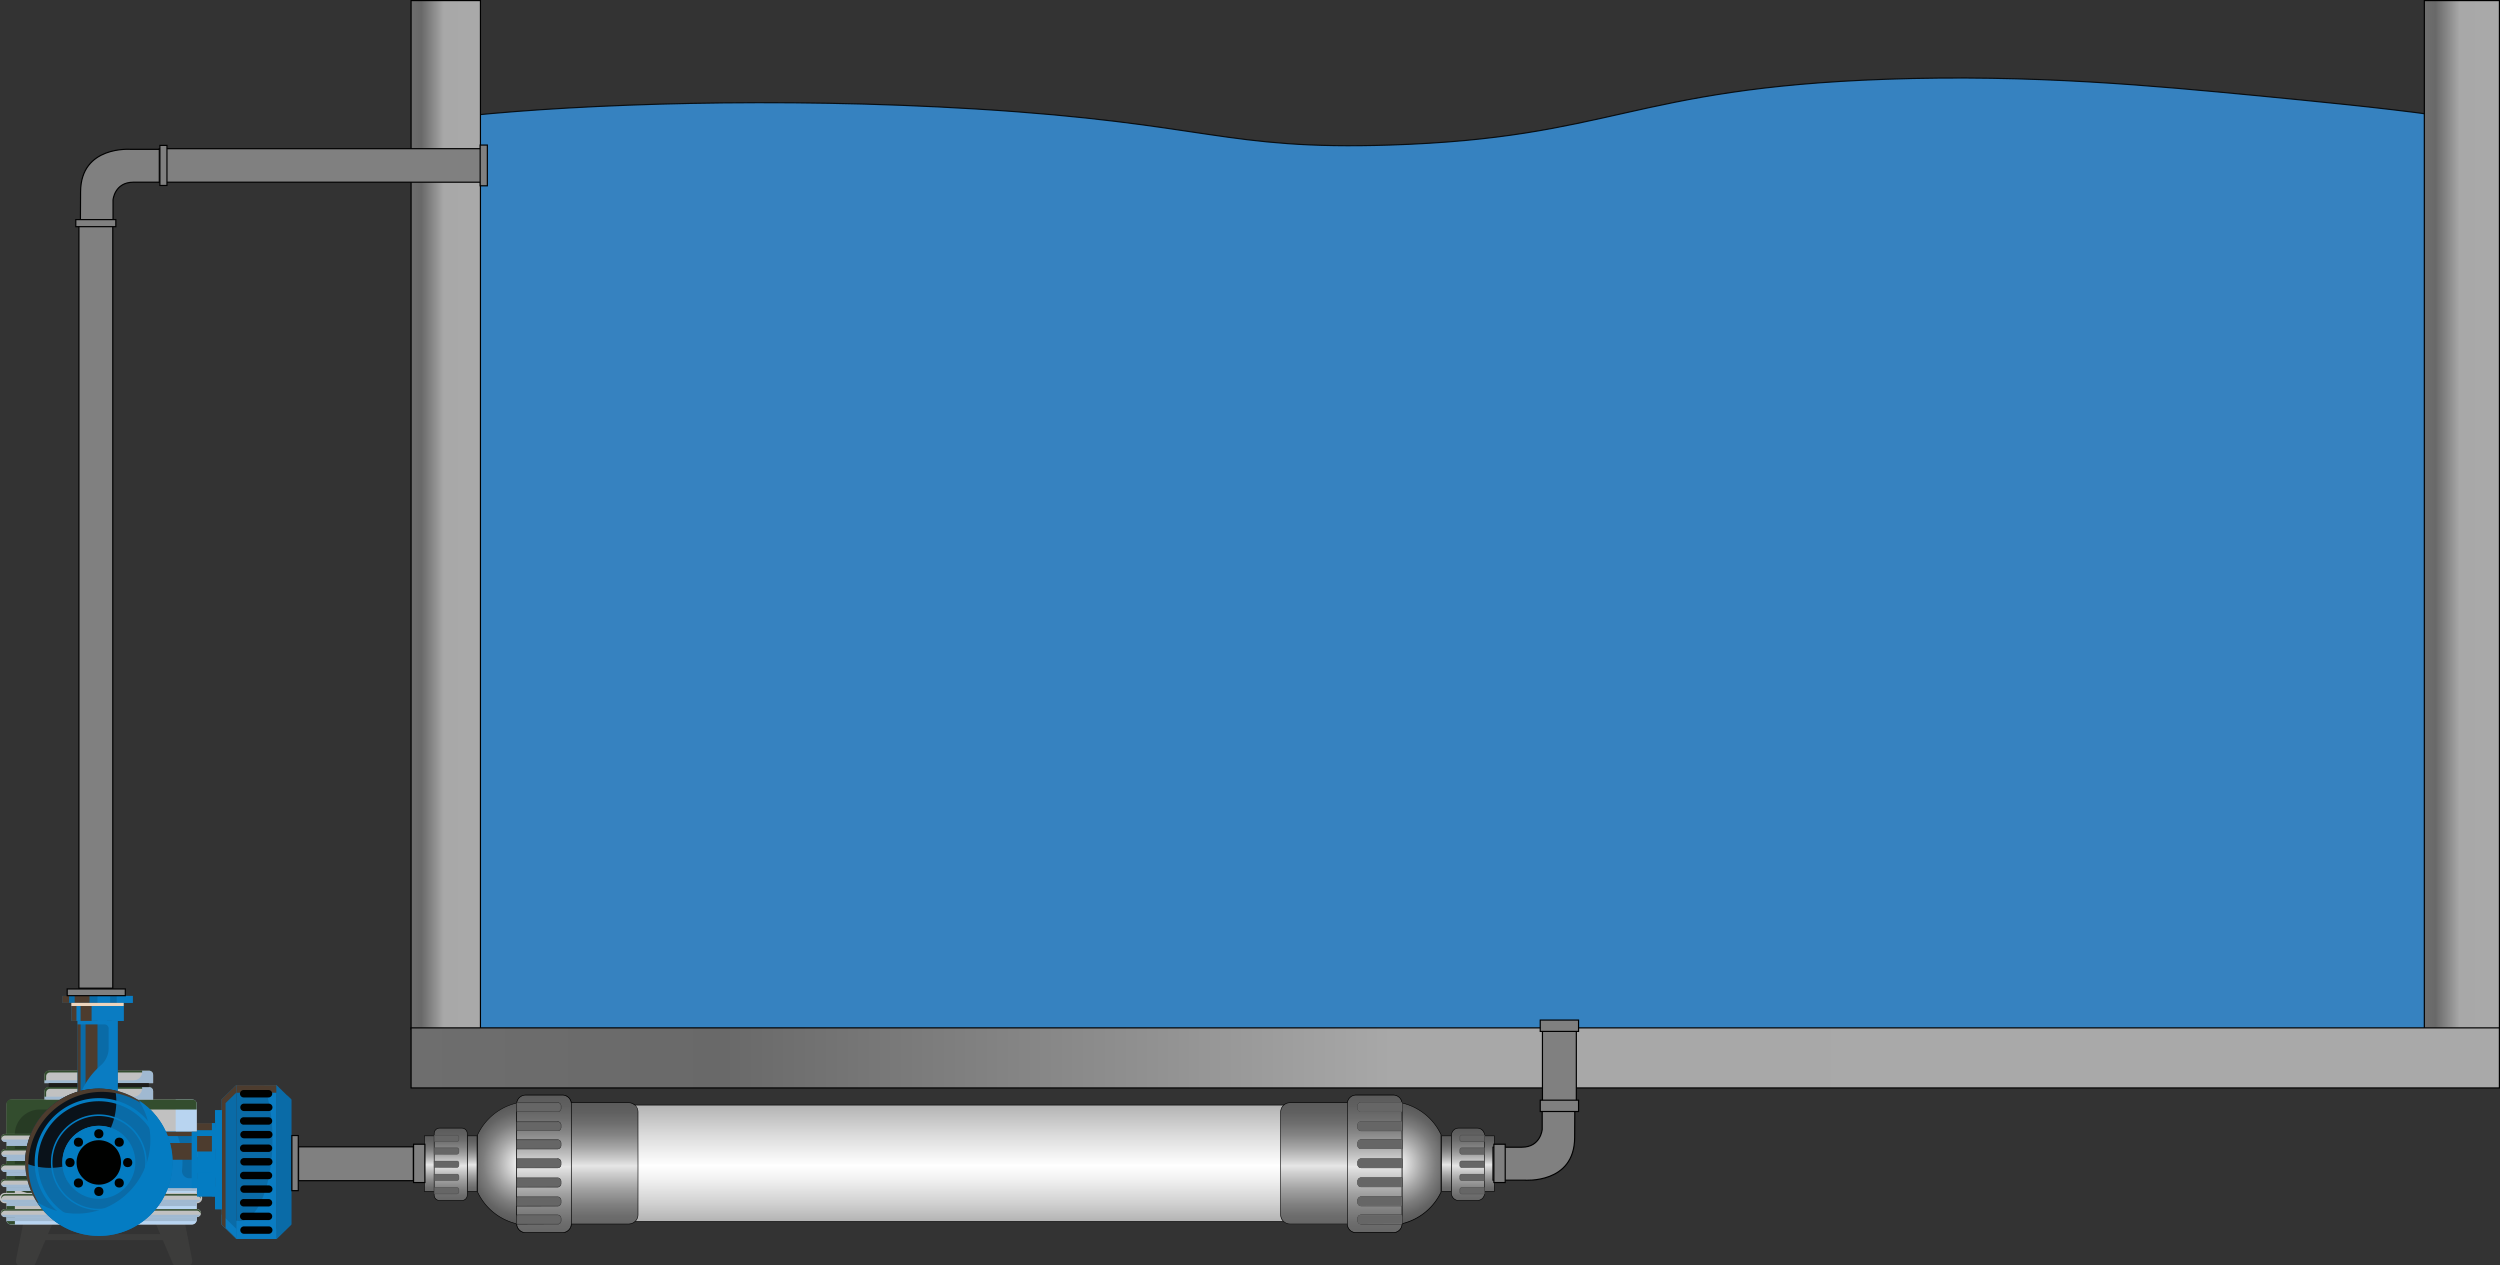 <svg xmlns="http://www.w3.org/2000/svg"
    xmlns:xlink="http://www.w3.org/1999/xlink" viewBox="0 0 1061.2 537.17">
    <rect x="0" y="0" width="1061.2" height="537.17" fill="#333333" stroke="none"/>
    <defs>
        <style>.cls-1{isolation:isolate;}.cls-2{fill:#3c3c3b;}.cls-3,.cls-6{fill:#0a6ba7;}.cls-15,.cls-4{fill:#0a7cc2;}.cls-11,.cls-16,.cls-18,.cls-4,.cls-6,.cls-9{mix-blend-mode:multiply;}.cls-5{fill:#4d3c2e;}.cls-10,.cls-17,.cls-20,.cls-21,.cls-22,.cls-43,.cls-5,.cls-8{mix-blend-mode:screen;}.cls-12,.cls-7{fill:#c1c1c1;}.cls-8{fill:#273b24;}.cls-9{fill:#b8d4f0;}.cls-10{fill:#334d2e;}.cls-11{fill:#a0b9d1;}.cls-12{stroke:#c1c1c1;}.cls-12,.cls-22,.cls-23,.cls-24,.cls-25,.cls-42,.cls-43{stroke-miterlimit:10;}.cls-13{fill:#1d1d1b;}.cls-14{fill:#000100;}.cls-16{fill:#edd4bc;}.cls-17{fill:#0a121a;}.cls-18,.cls-19,.cls-21{fill:#047cc2;}.cls-22{fill:#368fd8;opacity:0.85;}.cls-22,.cls-23,.cls-24,.cls-25,.cls-42,.cls-43{stroke:#000;stroke-width:0.5px;}.cls-23{fill:url(#New_Gradient_Swatch_4);}.cls-24{fill:url(#New_Gradient_Swatch_4-2);}.cls-25{fill:url(#New_Gradient_Swatch_4-3);}.cls-26{fill:url(#radial-gradient);}.cls-27{fill:url(#linear-gradient);}.cls-28{fill:url(#linear-gradient-2);}.cls-29{fill:url(#linear-gradient-3);}.cls-30{fill:#fff;}.cls-31{fill:#666;}.cls-32{fill:#4d4d4d;}.cls-33{fill:url(#linear-gradient-4);}.cls-34{fill:url(#linear-gradient-5);}.cls-35{fill:url(#linear-gradient-6);}.cls-36{fill:url(#radial-gradient-2);}.cls-37{fill:url(#linear-gradient-7);}.cls-38{fill:url(#linear-gradient-8);}.cls-39{fill:url(#linear-gradient-9);}.cls-40{fill:url(#linear-gradient-10);}.cls-41{fill:url(#linear-gradient-11);}.cls-42,.cls-43{fill:gray;}</style>
        <linearGradient id="New_Gradient_Swatch_4" x1="174.49" y1="218.55" x2="203.94" y2="218.55" gradientUnits="userSpaceOnUse">
            <stop offset="0" stop-color="#6e6e6e"/>
            <stop offset="0.15" stop-color="#696969"/>
            <stop offset="0.35" stop-color="#909090"/>
            <stop offset="0.47" stop-color="#a8a8a8"/>
            <stop offset="0.89" stop-color="#a9a9a9"/>
        </linearGradient>
        <linearGradient id="New_Gradient_Swatch_4-2" x1="1029.08" y1="218.55" x2="1060.95" y2="218.55" xlink:href="#New_Gradient_Swatch_4"/>
        <linearGradient id="New_Gradient_Swatch_4-3" x1="174.49" y1="449.05" x2="1060.95" y2="449.05" xlink:href="#New_Gradient_Swatch_4"/>
        <radialGradient id="radial-gradient" cx="565.27" cy="803.3" r="24.97" gradientUnits="userSpaceOnUse">
            <stop offset="0.17" stop-color="#e6e6e6"/>
            <stop offset="0.19" stop-color="#e1e1e1"/>
            <stop offset="0.47" stop-color="#a8a8a8"/>
            <stop offset="0.7" stop-color="#7e7e7e"/>
            <stop offset="0.89" stop-color="#646464"/>
            <stop offset="1" stop-color="#5b5b5b"/>
        </radialGradient>
        <linearGradient id="linear-gradient" x1="399.3" y1="518.56" x2="399.3" y2="469.09" gradientUnits="userSpaceOnUse">
            <stop offset="0" stop-color="#b3b3b3"/>
            <stop offset="0.16" stop-color="#d1d1d1"/>
            <stop offset="0.37" stop-color="#f2f2f2"/>
            <stop offset="0.48" stop-color="#fff"/>
            <stop offset="0.73" stop-color="#ddd"/>
            <stop offset="1" stop-color="#b3b3b3"/>
        </linearGradient>
        <linearGradient id="linear-gradient-2" x1="245.07" y1="519.57" x2="245.07" y2="468.08" gradientUnits="userSpaceOnUse">
            <stop offset="0" stop-color="#666"/>
            <stop offset="0.07" stop-color="#6d6d6d"/>
            <stop offset="0.16" stop-color="gray"/>
            <stop offset="0.28" stop-color="#a0a0a0"/>
            <stop offset="0.41" stop-color="#ccc"/>
            <stop offset="0.48" stop-color="#e6e6e6"/>
            <stop offset="0.53" stop-color="#cfcfcf"/>
            <stop offset="0.63" stop-color="#a6a6a6"/>
            <stop offset="0.73" stop-color="#858585"/>
            <stop offset="0.83" stop-color="#6e6e6e"/>
            <stop offset="0.92" stop-color="#606060"/>
            <stop offset="1" stop-color="#5b5b5b"/>
        </linearGradient>
        <linearGradient id="linear-gradient-3" x1="230.93" y1="523.2" x2="230.93" y2="464.85" xlink:href="#linear-gradient-2"/>
        <linearGradient id="linear-gradient-4" x1="200.41" y1="505.72" x2="200.41" y2="482.14" xlink:href="#linear-gradient-2"/>
        <linearGradient id="linear-gradient-5" x1="182.38" y1="505.72" x2="182.38" y2="482.14" xlink:href="#linear-gradient-2"/>
        <linearGradient id="linear-gradient-6" x1="191.32" y1="509.59" x2="191.32" y2="478.87" xlink:href="#linear-gradient-2"/>
        <radialGradient id="radial-gradient-2" cx="337.56" cy="803.3" r="24.97" gradientTransform="matrix(-1, 0, 0, 1, 1272, 0)" xlink:href="#radial-gradient"/>
        <linearGradient id="linear-gradient-7" x1="360" y1="828.84" x2="360" y2="777.36" gradientTransform="matrix(-1, 0, 0, 1, 929.37, -309.28)" xlink:href="#linear-gradient-2"/>
        <linearGradient id="linear-gradient-8" x1="345.85" y1="832.48" x2="345.85" y2="774.12" gradientTransform="matrix(-1, 0, 0, 1, 929.37, -309.28)" xlink:href="#linear-gradient-2"/>
        <linearGradient id="linear-gradient-9" x1="315.33" y1="815" x2="315.33" y2="791.42" gradientTransform="matrix(-1, 0, 0, 1, 929.37, -309.28)" xlink:href="#linear-gradient-2"/>
        <linearGradient id="linear-gradient-10" x1="297.31" y1="815" x2="297.31" y2="791.42" gradientTransform="matrix(-1, 0, 0, 1, 929.37, -309.28)" xlink:href="#linear-gradient-2"/>
        <linearGradient id="linear-gradient-11" x1="306.24" y1="818.87" x2="306.24" y2="788.14" gradientTransform="matrix(-1, 0, 0, 1, 929.37, -309.28)" xlink:href="#linear-gradient-2"/>
    </defs>
    <g class="cls-1">
        <g id="Layer_1" data-name="Layer 1">
            <rect class="cls-2" x="17.79" y="523.87" width="53.04" height="2.53"/>
            <path class="cls-2" d="M417.4,846.45h5.33c.85,0,1.69-.83,1.49-2.28l-3.91-20-12,3.5,7.71,18C416.38,846.49,416.77,846.45,417.4,846.45Z" transform="translate(-342.63 -309.28)"/>
            <path class="cls-2" d="M356.25,846.45h-5.32c-.86,0-1.7-.83-1.5-2.28l3.91-20,12,3.5-7.7,18C357.27,846.49,356.88,846.45,356.25,846.45Z" transform="translate(-342.63 -309.28)"/>
            <rect class="cls-3" x="100.28" y="460.61" width="17.12" height="65.24"/>
            <path class="cls-4" d="M454.74,769.89A70.08,70.08,0,0,1,458.29,793c0,19.11-6.22,34.61-13.9,34.61a5.74,5.74,0,0,1-1.48-.2v7.72H460V769.89Z" transform="translate(-342.63 -309.28)"/>
            <rect class="cls-4" x="100.28" y="521.6" width="17.12" height="4.25"/>
            <rect class="cls-5" x="100.28" y="460.61" width="17.12" height="3.24"/>
            <polygon class="cls-3" points="100.28 525.85 94.03 519.75 94.03 466.71 100.28 460.61 100.28 525.85"/>
            <polygon class="cls-4" points="94.03 519.75 100.28 525.85 100.28 521.6 94.03 515.5 94.03 519.75"/>
            <polygon class="cls-5" points="95.75 521.28 95.75 468.24 100.28 463.82 100.28 460.61 94.03 466.71 94.03 519.75 100.28 525.85 100.28 525.71 95.75 521.28"/>
            <polygon class="cls-3" points="117.39 525.85 123.63 519.75 123.63 466.71 117.39 460.61 117.39 525.85"/>
            <path class="cls-6" d="M464.53,774.29V823a8.22,8.22,0,0,1-2.46,5.86l-2,2v4.33l6.24-6.1V776Z" transform="translate(-342.63 -309.28)"/>
            <rect class="cls-7" x="2.76" y="466.71" width="80.73" height="53.04" rx="2.16"/>
            <path class="cls-8" d="M345.4,777.83V812a44.69,44.69,0,0,0,22.16,5.62c20,0,36.29-12.06,36.29-26.94A22.15,22.15,0,0,0,397.93,776H347.24A1.84,1.84,0,0,0,345.4,777.83Z" transform="translate(-342.63 -309.28)"/>
            <path class="cls-9" d="M424.2,776h-7v20.68a27.85,27.85,0,0,1-27.85,27.86h-44v2.57a1.92,1.92,0,0,0,1.92,1.93H424.2a1.92,1.92,0,0,0,1.92-1.93V777.91A1.92,1.92,0,0,0,424.2,776Z" transform="translate(-342.63 -309.28)"/>
            <path class="cls-10" d="M348.91,790.86a10.61,10.61,0,0,1,10.61-10.61h66.6v-2.42a1.84,1.84,0,0,0-1.84-1.84h-77a1.84,1.84,0,0,0-1.84,1.84v49.36a1.84,1.84,0,0,0,1.84,1.84h1.67Z" transform="translate(-342.63 -309.28)"/>
            <path class="cls-7" d="M426.12,794H344.83a1.7,1.7,0,0,1,0-3.4h81.29a1.7,1.7,0,0,1,0,3.4Z" transform="translate(-342.63 -309.28)"/>
            <path class="cls-10" d="M344.83,791.28h81.29a1.68,1.68,0,0,1,1.63,1.37,1.21,1.21,0,0,0,.07-.33,1.7,1.7,0,0,0-1.7-1.7H344.83a1.71,1.71,0,0,0-1.7,1.7,1.76,1.76,0,0,0,.07.33A1.68,1.68,0,0,1,344.83,791.28Z" transform="translate(-342.63 -309.28)"/>
            <path class="cls-11" d="M427.48,793h-84a1.42,1.42,0,0,1-.2,0,1.7,1.7,0,0,0,1.56,1h81.29a1.71,1.71,0,0,0,1.57-1A1.91,1.91,0,0,1,427.48,793Z" transform="translate(-342.63 -309.28)"/>
            <rect class="cls-11" x="2.76" y="484.74" width="80.73" height="1.7"/>
            <path class="cls-7" d="M426.12,800.4H344.83a1.7,1.7,0,0,1,0-3.4h81.29a1.7,1.7,0,0,1,0,3.4Z" transform="translate(-342.63 -309.28)"/>
            <path class="cls-10" d="M344.83,797.66h81.29a1.68,1.68,0,0,1,1.63,1.37,1.21,1.21,0,0,0,.07-.33,1.7,1.7,0,0,0-1.7-1.7H344.83a1.71,1.71,0,0,0-1.7,1.7,1.76,1.76,0,0,0,.07.33A1.68,1.68,0,0,1,344.83,797.66Z" transform="translate(-342.63 -309.28)"/>
            <path class="cls-11" d="M427.48,799.4h-84a1.42,1.42,0,0,1-.2,0,1.7,1.7,0,0,0,1.56,1h81.29a1.71,1.71,0,0,0,1.57-1A1.91,1.91,0,0,1,427.48,799.4Z" transform="translate(-342.63 -309.28)"/>
            <rect class="cls-11" x="2.76" y="491.12" width="80.73" height="1.7"/>
            <path class="cls-7" d="M426.12,806.77H344.83a1.7,1.7,0,1,1,0-3.39h81.29a1.7,1.7,0,1,1,0,3.39Z" transform="translate(-342.63 -309.28)"/>
            <path class="cls-10" d="M344.83,804h81.29a1.68,1.68,0,0,1,1.63,1.37,1.3,1.3,0,0,0,.07-.33,1.7,1.7,0,0,0-1.7-1.7H344.83a1.7,1.7,0,0,0-1.7,1.7,1.94,1.94,0,0,0,.07.33A1.68,1.68,0,0,1,344.83,804Z" transform="translate(-342.63 -309.28)"/>
            <path class="cls-11" d="M427.48,805.78h-84a1.42,1.42,0,0,1-.2,0,1.71,1.71,0,0,0,1.56,1h81.29a1.72,1.72,0,0,0,1.57-1A1.91,1.91,0,0,1,427.48,805.78Z" transform="translate(-342.63 -309.28)"/>
            <rect class="cls-11" x="2.76" y="497.5" width="80.73" height="1.7"/>
            <path class="cls-7" d="M426.12,813.15H344.83a1.7,1.7,0,1,1,0-3.39h81.29a1.7,1.7,0,1,1,0,3.39Z" transform="translate(-342.63 -309.28)"/>
            <path class="cls-10" d="M344.83,810.42h81.29a1.67,1.67,0,0,1,1.63,1.37,1.3,1.3,0,0,0,.07-.33,1.7,1.7,0,0,0-1.7-1.7H344.83a1.7,1.7,0,0,0-1.7,1.7,1.94,1.94,0,0,0,.07.33A1.67,1.67,0,0,1,344.83,810.42Z" transform="translate(-342.63 -309.28)"/>
            <path class="cls-11" d="M427.48,812.16h-84c-.07,0-.13,0-.2,0a1.71,1.71,0,0,0,1.56,1h81.29a1.72,1.72,0,0,0,1.57-1C427.61,812.12,427.55,812.16,427.48,812.16Z" transform="translate(-342.63 -309.28)"/>
            <rect class="cls-11" x="2.76" y="503.87" width="80.73" height="1.7"/>
            <path class="cls-12" d="M426.12,819.53H344.83a1.7,1.7,0,1,1,0-3.39h81.29a1.7,1.7,0,1,1,0,3.39Z" transform="translate(-342.63 -309.28)"/>
            <path class="cls-10" d="M344.83,816.8h81.29a1.67,1.67,0,0,1,1.63,1.36,1.21,1.21,0,0,0,.07-.33,1.7,1.7,0,0,0-1.7-1.69H344.83a1.7,1.7,0,0,0-1.7,1.69,1.76,1.76,0,0,0,.07.33A1.67,1.67,0,0,1,344.83,816.8Z" transform="translate(-342.63 -309.28)"/>
            <path class="cls-11" d="M427.48,818.54h-84a1.46,1.46,0,0,1-.2,0,1.7,1.7,0,0,0,1.56,1h81.29a1.71,1.71,0,0,0,1.57-1A2.09,2.09,0,0,1,427.48,818.54Z" transform="translate(-342.63 -309.28)"/>
            <rect class="cls-11" x="2.76" y="510.25" width="80.73" height="1.7"/>
            <path class="cls-7" d="M426.12,825.91H344.83a1.7,1.7,0,1,1,0-3.39h81.29a1.7,1.7,0,1,1,0,3.39Z" transform="translate(-342.63 -309.28)"/>
            <path class="cls-10" d="M344.83,823.18h81.29a1.67,1.67,0,0,1,1.63,1.36,1.21,1.21,0,0,0,.07-.33,1.7,1.7,0,0,0-1.7-1.69H344.83a1.7,1.7,0,0,0-1.7,1.69,1.76,1.76,0,0,0,.07.33A1.67,1.67,0,0,1,344.83,823.18Z" transform="translate(-342.63 -309.28)"/>
            <path class="cls-11" d="M427.48,824.91h-84a1.42,1.42,0,0,1-.2,0,1.7,1.7,0,0,0,1.56,1h81.29a1.71,1.71,0,0,0,1.57-1A1.91,1.91,0,0,1,427.48,824.91Z" transform="translate(-342.63 -309.28)"/>
            <rect class="cls-11" x="2.76" y="516.63" width="80.73" height="1.7"/>
            <path class="cls-7" d="M20.74,461.45H63.12A1.86,1.86,0,0,1,65,463.31v3.4a0,0,0,0,1,0,0H18.88a0,0,0,0,1,0,0v-3.4A1.86,1.86,0,0,1,20.74,461.45Z"/>
            <path class="cls-10" d="M362.21,773.11a1.64,1.64,0,0,1,1.64-1.65h42.81a1.56,1.56,0,0,1,.8.24,1.64,1.64,0,0,0-1.49-1H363.16a1.65,1.65,0,0,0-1.65,1.65V776h.7Z" transform="translate(-342.63 -309.28)"/>
            <path class="cls-11" d="M406,770.73h-3.11a1.71,1.71,0,0,1,.09.45,3.62,3.62,0,0,1-3.61,3.62H361.51V776h46.1v-3.61A1.64,1.64,0,0,0,406,770.73Z" transform="translate(-342.63 -309.28)"/>
            <path class="cls-7" d="M20.74,454.51H63.12A1.86,1.86,0,0,1,65,456.37v3.4a0,0,0,0,1,0,0H18.88a0,0,0,0,1,0,0v-3.4A1.86,1.86,0,0,1,20.74,454.51Z"/>
            <path class="cls-10" d="M362.21,766.17a1.64,1.64,0,0,1,1.64-1.65h42.81a1.66,1.66,0,0,1,.8.23,1.65,1.65,0,0,0-1.49-1H363.16a1.64,1.64,0,0,0-1.65,1.64v3.62h.7Z" transform="translate(-342.63 -309.28)"/>
            <path class="cls-11" d="M406,763.79h-3.11a1.63,1.63,0,0,1,.09.45,3.61,3.61,0,0,1-3.61,3.61H361.51v1.2h46.1v-3.62A1.63,1.63,0,0,0,406,763.79Z" transform="translate(-342.63 -309.28)"/>
            <rect class="cls-13" x="20.67" y="459.77" width="42.52" height="1.68"/>
            <path class="cls-14" d="M456.72,775.12H446.2a1.58,1.58,0,1,1,0-3.15h10.52a1.58,1.58,0,0,1,0,3.15Z" transform="translate(-342.63 -309.28)"/>
            <path class="cls-14" d="M456.72,780.9H446.2a1.57,1.57,0,1,1,0-3.14h10.52a1.57,1.57,0,0,1,0,3.14Z" transform="translate(-342.63 -309.28)"/>
            <path class="cls-14" d="M456.72,786.69H446.2a1.58,1.58,0,1,1,0-3.15h10.52a1.58,1.58,0,0,1,0,3.15Z" transform="translate(-342.63 -309.28)"/>
            <path class="cls-14" d="M456.72,792.47H446.2a1.57,1.57,0,1,1,0-3.14h10.52a1.57,1.57,0,1,1,0,3.14Z" transform="translate(-342.63 -309.28)"/>
            <path class="cls-14" d="M456.72,798.26H446.2a1.58,1.58,0,1,1,0-3.15h10.52a1.58,1.58,0,0,1,0,3.15Z" transform="translate(-342.63 -309.28)"/>
            <path class="cls-14" d="M456.72,804H446.2a1.57,1.57,0,1,1,0-3.14h10.52a1.57,1.57,0,0,1,0,3.14Z" transform="translate(-342.63 -309.28)"/>
            <path class="cls-14" d="M456.72,809.83H446.2a1.58,1.58,0,1,1,0-3.15h10.52a1.58,1.58,0,0,1,0,3.15Z" transform="translate(-342.63 -309.28)"/>
            <path class="cls-14" d="M456.72,815.61H446.2a1.57,1.57,0,1,1,0-3.14h10.52a1.57,1.57,0,1,1,0,3.14Z" transform="translate(-342.63 -309.28)"/>
            <path class="cls-14" d="M456.72,821.4H446.2a1.58,1.58,0,1,1,0-3.15h10.52a1.58,1.58,0,0,1,0,3.15Z" transform="translate(-342.63 -309.28)"/>
            <path class="cls-14" d="M456.72,827.18H446.2a1.58,1.58,0,1,1,0-3.15h10.52a1.58,1.58,0,0,1,0,3.15Z" transform="translate(-342.63 -309.28)"/>
            <path class="cls-14" d="M456.72,833H446.2a1.57,1.57,0,1,1,0-3.14h10.52a1.57,1.57,0,1,1,0,3.14Z" transform="translate(-342.63 -309.28)"/>
            <circle class="cls-2" cx="33.23" cy="476.09" r="4.01"/>
            <circle class="cls-2" cx="50.48" cy="476.09" r="4.01"/>
            <rect class="cls-3" x="395.84" y="783.17" width="23.92" height="36.95" transform="translate(866.81 84.57) rotate(90)"/>
            <path class="cls-4" d="M423,809.44a3.12,3.12,0,0,1-3.1-3.48,30.17,30.17,0,0,0,.19-3.31,31,31,0,0,0-2.83-13H410.4a29.31,29.31,0,0,1,.22,3.52,31,31,0,0,1-4.56,16.23H389.33v4.17h36.94v-4.17Z" transform="translate(-342.63 -309.28)"/>
            <rect class="cls-5" x="409.81" y="785.1" width="7.1" height="25.83" transform="translate(868.73 75.38) rotate(90)"/>
            <rect class="cls-5" x="407.02" y="772.26" width="1.83" height="36.68" transform="translate(855.9 73.39) rotate(90)"/>
            <rect class="cls-3" x="32.92" y="433.29" width="17.04" height="45.81"/>
            <rect class="cls-5" x="36.32" y="433.29" width="5.06" height="34.69"/>
            <rect class="cls-5" x="32.92" y="433.29" width="1.3" height="45.54"/>
            <path class="cls-4" d="M388.74,742.56H375.56v1.56H387a1.75,1.75,0,0,1,1.75,1.75v8.34a9.69,9.69,0,0,1-3.36,7.31,31.18,31.18,0,0,0-9.82,15.82v11h17V742.56Z" transform="translate(-342.63 -309.28)"/>
            <rect class="cls-15" x="380.19" y="727.71" width="7.65" height="22.19" transform="translate(-697.42 813.54) rotate(-90)"/>
            <rect class="cls-4" x="388.77" y="736.28" width="7.65" height="5.04" transform="translate(-688.84 822.12) rotate(-90)"/>
            <rect class="cls-4" x="382.18" y="736.82" width="7.65" height="3.97" transform="translate(-695.43 815.53) rotate(-90)"/>
            <rect class="cls-5" x="370.18" y="737.72" width="7.65" height="2.16" transform="translate(-707.43 803.53) rotate(-90)"/>
            <rect class="cls-5" x="375.36" y="736.46" width="7.65" height="4.68" transform="translate(-702.26 808.7) rotate(-90)"/>
            <rect class="cls-3" x="382.54" y="718.53" width="2.95" height="29.94" transform="translate(-692.12 808.24) rotate(-90)"/>
            <rect class="cls-4" x="394.11" y="730.1" width="2.95" height="6.8" transform="translate(-680.55 819.81) rotate(-90)"/>
            <rect class="cls-4" x="385.22" y="730.82" width="2.95" height="5.36" transform="translate(-689.44 810.92) rotate(-90)"/>
            <rect class="cls-5" x="369.03" y="732.04" width="2.95" height="2.91" transform="translate(-705.63 794.73) rotate(-90)"/>
            <rect class="cls-5" x="376.01" y="730.34" width="2.95" height="6.31" transform="translate(-698.65 801.71) rotate(-90)"/>
            <rect class="cls-16" x="30.29" y="425.7" width="22.19" height="1.33"/>
            <circle class="cls-3" cx="384.59" cy="802.65" r="31.24" transform="translate(-797.55 197.76) rotate(-45)"/>
            <path class="cls-17" d="M353.35,802.65c0,.12,0,.24,0,.36A28.19,28.19,0,0,0,392,776.81a27.78,27.78,0,0,0-.38-4.59,31.21,31.21,0,0,0-38.27,30.43Z" transform="translate(-342.63 -309.28)"/>
            <path class="cls-5" d="M354.65,804a31.24,31.24,0,0,1,53.28-22.14,31.24,31.24,0,1,0-45.38,42.9A31.13,31.13,0,0,1,354.65,804Z" transform="translate(-342.63 -309.28)"/>
            <path class="cls-3" d="M406,779.87A31.23,31.23,0,0,1,361.81,824,31.23,31.23,0,1,0,406,779.87Z" transform="translate(-342.63 -309.28)"/>
            <path class="cls-18" d="M384.59,829.88a27.23,27.23,0,1,1,27.22-27.23A27.27,27.27,0,0,1,384.59,829.88Zm0-53.15a25.92,25.92,0,1,0,25.92,25.92A26,26,0,0,0,384.59,776.73Z" transform="translate(-342.63 -309.28)"/>
            <path class="cls-18" d="M384.59,823a20.34,20.34,0,1,1,20.34-20.34A20.36,20.36,0,0,1,384.59,823Zm0-40a19.69,19.69,0,1,0,19.69,19.69A19.71,19.71,0,0,0,384.59,783Z" transform="translate(-342.63 -309.28)"/>
            <circle class="cls-19" cx="384.59" cy="802.65" r="15.51" transform="translate(-797.55 197.76) rotate(-45)"/>
            <g class="cls-20">
                <path class="cls-19" d="M369.56,803.2a15.5,15.5,0,0,1,27.05-10.35A15.5,15.5,0,1,0,373.06,813,15.45,15.45,0,0,1,369.56,803.2Z" transform="translate(-342.63 -309.28)"/>
            </g>
            <circle class="cls-14" cx="384.59" cy="802.65" r="9.44" transform="translate(-820.87 274.97) rotate(-50.19)"/>
            <circle class="cls-14" cx="41.95" cy="481.25" r="1.95"/>
            <circle class="cls-14" cx="41.95" cy="505.74" r="1.95"/>
            <circle class="cls-14" cx="54.2" cy="493.49" r="1.95"/>
            <circle class="cls-14" cx="29.71" cy="493.49" r="1.95"/>
            <circle class="cls-14" cx="50.61" cy="484.84" r="1.95"/>
            <circle class="cls-14" cx="33.3" cy="502.15" r="1.95"/>
            <circle class="cls-14" cx="50.61" cy="502.15" r="1.95"/>
            <circle class="cls-14" cx="33.3" cy="484.84" r="1.95"/>
            <rect class="cls-19" x="83.64" y="476.72" width="7.65" height="31.13"/>
            <rect class="cls-18" x="83.64" y="500.78" width="7.65" height="7.07"/>
            <rect class="cls-18" x="83.64" y="492.29" width="7.65" height="5.57"/>
            <rect class="cls-5" x="83.64" y="476.72" width="7.65" height="3.03"/>
            <rect class="cls-5" x="83.64" y="482.21" width="7.65" height="6.57"/>
            <rect class="cls-19" x="91.29" y="471.28" width="2.95" height="42.01"/>
            <rect class="cls-18" x="91.29" y="503.75" width="2.95" height="9.54"/>
            <rect class="cls-18" x="91.29" y="492.29" width="2.95" height="7.52"/>
            <rect class="cls-21" x="91.29" y="471.28" width="2.95" height="4.09"/>
            <rect class="cls-21" x="91.29" y="478.69" width="2.95" height="8.86"/>
            <rect class="cls-18" x="417.69" y="800.9" width="31.13" height="1.33" transform="translate(892.18 59.03) rotate(90)"/>
            <path class="cls-18" d="M401.53,776.36a31.24,31.24,0,0,1-43.16,43.15,31.24,31.24,0,1,0,43.16-43.15Z" transform="translate(-342.63 -309.28)"/>
            <rect class="cls-18" x="81.36" y="480.41" width="2.28" height="23.9"/>
            <path class="cls-22" d="M1376.75,358.22V746.56H541.55V358.41c48.68-5,130.9-8,215.09-2.88,99.14,6.05,105.42,17.59,176.08,15.32,94-3,102.15-24.07,210.3-27.92,62.31-2.21,114.46,2.83,158.11,7C1324.38,352.21,1353.69,355,1376.75,358.22Z" transform="translate(-342.63 -309.28)"/>
            <rect class="cls-23" x="174.49" y="0.25" width="29.45" height="436.61"/>
            <rect class="cls-24" x="1029.08" y="0.25" width="31.87" height="436.61"/>
            <rect class="cls-25" x="174.49" y="436.31" width="886.45" height="25.5"/>
            <path class="cls-26" d="M565.78,832.48a3.8,3.8,0,0,1-3.81-3.65v-.1l-.1,0a24.55,24.55,0,0,1-16.49-13.39V790.83a24.54,24.54,0,0,1,16.52-13.34l.09,0v-.09a3.84,3.84,0,0,1,3.77-3.26h15.56a3.83,3.83,0,0,1,3.82,3.83v50.71a3.83,3.83,0,0,1-3.82,3.82Z" transform="translate(-342.63 -309.28)"/>
            <path d="M581.34,774.25a3.7,3.7,0,0,1,3.69,3.69v50.72a3.7,3.7,0,0,1-3.69,3.7H565.78a3.68,3.68,0,0,1-3.68-3.54v-.19l-.19,0a24.42,24.42,0,0,1-16.38-13.27V790.89a24.34,24.34,0,0,1,16.42-13.28l.17,0,0-.17a3.72,3.72,0,0,1,3.65-3.15h15.56m0-.25H565.78a3.93,3.93,0,0,0-3.89,3.36,24.79,24.79,0,0,0-16.62,13.47v24.54a24.77,24.77,0,0,0,16.58,13.46,3.94,3.94,0,0,0,3.93,3.78h15.56a3.94,3.94,0,0,0,3.94-4V777.94a3.94,3.94,0,0,0-3.94-3.94Z" transform="translate(-342.63 -309.28)"/>
            <rect class="cls-27" x="242.37" y="469.09" width="313.87" height="49.46"/>
            <path d="M898.75,778.49v49.22H585.13V778.49H898.75m.25-.25H584.88V828H899V778.24Z" transform="translate(-342.63 -309.28)"/>
            <rect class="cls-28" x="219.33" y="468.08" width="51.49" height="51.49" rx="3.96"/>
            <path d="M609.49,777.48a3.83,3.83,0,0,1,3.83,3.83v43.58a3.83,3.83,0,0,1-3.83,3.83H565.92a3.84,3.84,0,0,1-3.83-3.83V781.31a3.84,3.84,0,0,1,3.83-3.83h43.57m0-.25H565.92a4.08,4.08,0,0,0-4.08,4.08v43.58a4.08,4.08,0,0,0,4.08,4.08h43.57a4.08,4.08,0,0,0,4.08-4.08V781.31a4.08,4.08,0,0,0-4.08-4.08Z" transform="translate(-342.63 -309.28)"/>
            <rect class="cls-29" x="219.33" y="464.85" width="23.19" height="58.36" rx="3.78"/>
            <path d="M581.38,774.25A3.66,3.66,0,0,1,585,777.9v50.81a3.66,3.66,0,0,1-3.65,3.65H565.74a3.66,3.66,0,0,1-3.65-3.65V777.9a3.66,3.66,0,0,1,3.65-3.65h15.64m0-.25H565.74a3.9,3.9,0,0,0-3.9,3.9v50.81a3.9,3.9,0,0,0,3.9,3.9h15.64a3.9,3.9,0,0,0,3.9-3.9V777.9a3.9,3.9,0,0,0-3.9-3.9Z" transform="translate(-342.63 -309.28)"/>
            <path class="cls-30" d="M562.29,781.15l-.33,0v-3.73l.33,0h16.88a1.42,1.42,0,0,1,1.54,1.26v1.27a1.43,1.43,0,0,1-1.54,1.26Z" transform="translate(-342.63 -309.28)"/>
            <path d="M579.17,777.48a1.31,1.31,0,0,1,1.42,1.14v1.27a1.31,1.31,0,0,1-1.42,1.14H562.29l-.2,0V777.5l.2,0h16.88m0-.25H562.29a2.13,2.13,0,0,0-.45.06v3.93a2.13,2.13,0,0,0,.45.06h16.88a1.55,1.55,0,0,0,1.67-1.39v-1.27a1.55,1.55,0,0,0-1.67-1.39Z" transform="translate(-342.63 -309.28)"/>
            <path class="cls-30" d="M562.29,789.23l-.33,0v-3.72a1.29,1.29,0,0,1,.33,0h16.88a1.43,1.43,0,0,1,1.54,1.26V788a1.42,1.42,0,0,1-1.54,1.26Z" transform="translate(-342.63 -309.28)"/>
            <path d="M579.17,785.57a1.31,1.31,0,0,1,1.42,1.13V788a1.31,1.31,0,0,1-1.42,1.14H562.29l-.2,0v-3.51h17.08m0-.25H562.29a2.14,2.14,0,0,0-.45,0v3.93a1.63,1.63,0,0,0,.45.06h16.88a1.55,1.55,0,0,0,1.67-1.39V786.7a1.55,1.55,0,0,0-1.67-1.38Z" transform="translate(-342.63 -309.28)"/>
            <path class="cls-30" d="M562.29,796.91l-.33,0v-3.72a1.29,1.29,0,0,1,.33,0h16.88a1.43,1.43,0,0,1,1.54,1.26v1.27a1.42,1.42,0,0,1-1.54,1.26Z" transform="translate(-342.63 -309.28)"/>
            <path d="M579.17,793.25a1.31,1.31,0,0,1,1.42,1.13v1.27a1.31,1.31,0,0,1-1.42,1.14H562.29l-.2,0v-3.51h17.08m0-.25H562.29a2.14,2.14,0,0,0-.45,0V797a1.63,1.63,0,0,0,.45.06h16.88a1.55,1.55,0,0,0,1.67-1.39v-1.27a1.55,1.55,0,0,0-1.67-1.38Z" transform="translate(-342.63 -309.28)"/>
            <path class="cls-30" d="M562.29,805a1.35,1.35,0,0,1-.33,0v-3.72l.33,0h16.88a1.42,1.42,0,0,1,1.54,1.25v1.28a1.43,1.43,0,0,1-1.54,1.26Z" transform="translate(-342.63 -309.28)"/>
            <path d="M579.17,801.33a1.31,1.31,0,0,1,1.42,1.14v1.27a1.31,1.31,0,0,1-1.42,1.13H562.09v-3.51l.2,0h16.88m0-.25H562.29a1.63,1.63,0,0,0-.45.06v3.93a2.14,2.14,0,0,0,.45,0h16.88a1.55,1.55,0,0,0,1.67-1.38v-1.27a1.55,1.55,0,0,0-1.67-1.39Z" transform="translate(-342.63 -309.28)"/>
            <path class="cls-30" d="M562.29,813.08l-.33,0v-3.73l.33,0h16.88a1.42,1.42,0,0,1,1.54,1.26v1.27a1.42,1.42,0,0,1-1.54,1.26Z" transform="translate(-342.63 -309.28)"/>
            <path d="M579.17,809.41a1.31,1.31,0,0,1,1.42,1.14v1.27a1.31,1.31,0,0,1-1.42,1.14H562.29l-.2,0v-3.51l.2,0h16.88m0-.25H562.29a2.13,2.13,0,0,0-.45.06v3.93a2.13,2.13,0,0,0,.45.06h16.88a1.55,1.55,0,0,0,1.67-1.39v-1.27a1.55,1.55,0,0,0-1.67-1.39Z" transform="translate(-342.63 -309.28)"/>
            <path class="cls-30" d="M562.29,821.17a2,2,0,0,1-.33,0v-3.72a1.35,1.35,0,0,1,.33,0h16.88a1.43,1.43,0,0,1,1.54,1.26v1.28a1.43,1.43,0,0,1-1.54,1.26Z" transform="translate(-342.63 -309.28)"/>
            <path d="M579.17,817.5a1.31,1.31,0,0,1,1.42,1.13v1.28a1.31,1.31,0,0,1-1.42,1.13H562.09v-3.52h17.08m0-.25H562.29a1.63,1.63,0,0,0-.45.06v3.92a1.63,1.63,0,0,0,.45.06h16.88a1.55,1.55,0,0,0,1.67-1.38v-1.28a1.55,1.55,0,0,0-1.67-1.38Z" transform="translate(-342.63 -309.28)"/>
            <path class="cls-30" d="M562.29,828.84l-.33,0v-3.72a1.35,1.35,0,0,1,.33,0h16.88a1.43,1.43,0,0,1,1.54,1.26v1.28a1.42,1.42,0,0,1-1.54,1.25Z" transform="translate(-342.63 -309.28)"/>
            <path d="M579.17,825.18a1.31,1.31,0,0,1,1.42,1.13v1.28a1.31,1.31,0,0,1-1.42,1.13H562.09v-3.52h17.08m0-.25H562.29a1.63,1.63,0,0,0-.45.06v3.92a1.63,1.63,0,0,0,.45.06h16.88a1.55,1.55,0,0,0,1.67-1.38v-1.28a1.55,1.55,0,0,0-1.67-1.38Z" transform="translate(-342.63 -309.28)"/>
            <path class="cls-31" d="M562.44,781.15l-.32,0v-3.73l.32,0h16.75a1.41,1.41,0,0,1,1.52,1.26v1.27a1.41,1.41,0,0,1-1.52,1.26Z" transform="translate(-342.63 -309.28)"/>
            <path class="cls-32" d="M579.19,777.48a1.29,1.29,0,0,1,1.4,1.14v1.27a1.29,1.29,0,0,1-1.4,1.14H562.44l-.19,0V777.5l.19,0h16.75m0-.25H562.44a2.12,2.12,0,0,0-.44.06v3.93a2.12,2.12,0,0,0,.44.06h16.75a1.54,1.54,0,0,0,1.65-1.39v-1.27a1.54,1.54,0,0,0-1.65-1.39Z" transform="translate(-342.63 -309.28)"/>
            <path class="cls-31" d="M562.44,789.23l-.32,0v-3.72a1.27,1.27,0,0,1,.32,0h16.75a1.41,1.41,0,0,1,1.52,1.26V788a1.41,1.41,0,0,1-1.52,1.26Z" transform="translate(-342.63 -309.28)"/>
            <path class="cls-32" d="M579.19,785.57a1.29,1.29,0,0,1,1.4,1.13V788a1.29,1.29,0,0,1-1.4,1.14H562.25v-3.52h16.94m0-.25H562.44a2.12,2.12,0,0,0-.44,0v3.93a1.61,1.61,0,0,0,.44.06h16.75a1.54,1.54,0,0,0,1.65-1.39V786.7a1.54,1.54,0,0,0-1.65-1.38Z" transform="translate(-342.63 -309.28)"/>
            <path class="cls-31" d="M562.44,796.91l-.32,0v-3.72a1.27,1.27,0,0,1,.32,0h16.75a1.41,1.41,0,0,1,1.52,1.26v1.27a1.41,1.41,0,0,1-1.52,1.26Z" transform="translate(-342.63 -309.28)"/>
            <path class="cls-32" d="M579.19,793.25a1.29,1.29,0,0,1,1.4,1.13v1.27a1.29,1.29,0,0,1-1.4,1.14H562.44l-.19,0v-3.51h16.94m0-.25H562.44a2.12,2.12,0,0,0-.44,0V797a1.61,1.61,0,0,0,.44.06h16.75a1.54,1.54,0,0,0,1.65-1.39v-1.27a1.54,1.54,0,0,0-1.65-1.38Z" transform="translate(-342.63 -309.28)"/>
            <path class="cls-31" d="M562.44,805a1.33,1.33,0,0,1-.32,0v-3.72l.32,0h16.75a1.4,1.4,0,0,1,1.52,1.25v1.28a1.41,1.41,0,0,1-1.52,1.26Z" transform="translate(-342.63 -309.28)"/>
            <path class="cls-32" d="M579.19,801.33a1.29,1.29,0,0,1,1.4,1.14v1.27a1.29,1.29,0,0,1-1.4,1.13H562.25v-3.52h16.94m0-.25H562.44a1.61,1.61,0,0,0-.44.06v3.93a2.12,2.12,0,0,0,.44,0h16.75a1.54,1.54,0,0,0,1.65-1.38v-1.27a1.54,1.54,0,0,0-1.65-1.39Z" transform="translate(-342.63 -309.28)"/>
            <path class="cls-31" d="M562.44,813.08l-.32,0v-3.73l.32,0h16.75a1.41,1.41,0,0,1,1.52,1.26v1.27a1.41,1.41,0,0,1-1.52,1.26Z" transform="translate(-342.63 -309.28)"/>
            <path class="cls-32" d="M579.19,809.41a1.29,1.29,0,0,1,1.4,1.14v1.27a1.29,1.29,0,0,1-1.4,1.14H562.44l-.19,0v-3.51l.19,0h16.75m0-.25H562.44a2.12,2.12,0,0,0-.44.06v3.93a2.12,2.12,0,0,0,.44.06h16.75a1.54,1.54,0,0,0,1.65-1.39v-1.27a1.54,1.54,0,0,0-1.65-1.39Z" transform="translate(-342.63 -309.28)"/>
            <path class="cls-31" d="M562.44,821.17a2,2,0,0,1-.32,0v-3.72a1.33,1.33,0,0,1,.32,0h16.75a1.41,1.41,0,0,1,1.52,1.26v1.28a1.41,1.41,0,0,1-1.52,1.26Z" transform="translate(-342.63 -309.28)"/>
            <path class="cls-32" d="M579.19,817.5a1.29,1.29,0,0,1,1.4,1.13v1.28a1.29,1.29,0,0,1-1.4,1.13H562.25v-3.52h16.94m0-.25H562.44a1.61,1.61,0,0,0-.44.06v3.92a1.61,1.61,0,0,0,.44.06h16.75a1.54,1.54,0,0,0,1.65-1.38v-1.28a1.54,1.54,0,0,0-1.65-1.38Z" transform="translate(-342.63 -309.28)"/>
            <path class="cls-31" d="M562.44,828.84l-.32,0v-3.72a1.33,1.33,0,0,1,.32,0h16.75a1.41,1.41,0,0,1,1.52,1.26v1.28a1.4,1.4,0,0,1-1.52,1.25Z" transform="translate(-342.63 -309.28)"/>
            <path class="cls-32" d="M579.19,825.18a1.29,1.29,0,0,1,1.4,1.13v1.28a1.29,1.29,0,0,1-1.4,1.13H562.25v-3.52h16.94m0-.25H562.44a1.61,1.61,0,0,0-.44.06v3.92a1.61,1.61,0,0,0,.44.06h16.75a1.54,1.54,0,0,0,1.65-1.38v-1.28a1.54,1.54,0,0,0-1.65-1.38Z" transform="translate(-342.63 -309.28)"/>
            <rect class="cls-33" x="198.31" y="482.14" width="4.2" height="23.58"/>
            <path d="M545,791.55v23.32h-3.95V791.55H545m.25-.25h-4.45v23.82h4.45V791.3Z" transform="translate(-342.63 -309.28)"/>
            <rect class="cls-34" x="180.12" y="482.14" width="4.52" height="23.58"/>
            <path d="M527.15,791.55v23.32h-4.27V791.55h4.27m.25-.25h-4.77v23.82h4.77V791.3Z" transform="translate(-342.63 -309.28)"/>
            <rect class="cls-35" x="184.29" y="478.87" width="14.05" height="30.72" rx="2.27"/>
            <path d="M538.7,788.27a2.15,2.15,0,0,1,2.15,2.15v26.17a2.15,2.15,0,0,1-2.15,2.15h-9.5a2.15,2.15,0,0,1-2.15-2.15V790.42a2.15,2.15,0,0,1,2.15-2.15h9.5m0-.25h-9.5a2.4,2.4,0,0,0-2.4,2.4v26.17a2.4,2.4,0,0,0,2.4,2.4h9.5a2.4,2.4,0,0,0,2.4-2.4V790.42a2.4,2.4,0,0,0-2.4-2.4Z" transform="translate(-342.63 -309.28)"/>
            <path class="cls-31" d="M527.05,793.85h-.12v-2.7l.12,0h9.54a.86.86,0,0,1,.81.9V793a.86.86,0,0,1-.81.89Z" transform="translate(-342.63 -309.28)"/>
            <path class="cls-32" d="M536.59,791.25a.73.73,0,0,1,.68.77V793a.74.74,0,0,1-.68.77h-9.54v-2.48h9.54m0-.25h-9.54a.73.73,0,0,0-.25,0v2.89a.74.74,0,0,0,.25.05h9.54a1,1,0,0,0,.93-1V792a1,1,0,0,0-.93-1Z" transform="translate(-342.63 -309.28)"/>
            <path class="cls-31" d="M527.05,799.25h-.12v-2.7h9.66a.86.86,0,0,1,.81.89v.94a.86.86,0,0,1-.81.89Z" transform="translate(-342.63 -309.28)"/>
            <path class="cls-32" d="M536.59,796.65a.74.74,0,0,1,.68.77v.94a.74.74,0,0,1-.68.77h-9.54v-2.48h9.54m0-.25h-9.54a1.09,1.09,0,0,0-.25,0v2.9a1.09,1.09,0,0,0,.25,0h9.54a1,1,0,0,0,.93-1v-.94a1,1,0,0,0-.93-1Z" transform="translate(-342.63 -309.28)"/>
            <path class="cls-31" d="M527.05,804.85l-.12,0v-2.7h9.66a.86.86,0,0,1,.81.9V804a.86.86,0,0,1-.81.9Z" transform="translate(-342.63 -309.28)"/>
            <path class="cls-32" d="M536.59,802.25a.73.73,0,0,1,.68.77V804a.73.73,0,0,1-.68.77h-9.54v-2.47h9.54m0-.25h-9.54a.73.73,0,0,0-.25,0v2.89a.73.73,0,0,0,.25,0h9.54a1,1,0,0,0,.93-1V803a1,1,0,0,0-.93-1Z" transform="translate(-342.63 -309.28)"/>
            <path class="cls-31" d="M527.05,810.44h-.12v-2.7h9.66a.86.86,0,0,1,.81.89v.94a.86.86,0,0,1-.81.89Z" transform="translate(-342.63 -309.28)"/>
            <path class="cls-32" d="M536.59,807.84a.74.74,0,0,1,.68.77v.94a.74.74,0,0,1-.68.77h-9.54v-2.48h9.54m0-.25h-9.54a1.09,1.09,0,0,0-.25,0v2.9a1.09,1.09,0,0,0,.25,0h9.54a1,1,0,0,0,.93-1v-.94a1,1,0,0,0-.93-1Z" transform="translate(-342.63 -309.28)"/>
            <path class="cls-31" d="M527.05,816.1h-.12v-2.7l.12,0h9.54a.87.87,0,0,1,.81.9v.94a.86.86,0,0,1-.81.89Z" transform="translate(-342.63 -309.28)"/>
            <path class="cls-32" d="M536.59,813.5a.73.73,0,0,1,.68.77v.94a.74.74,0,0,1-.68.77h-9.54V813.5h9.54m0-.25h-9.54a1.09,1.09,0,0,0-.25,0v2.89a.74.74,0,0,0,.25.05h9.54a1,1,0,0,0,.93-1v-.94a1,1,0,0,0-.93-1Z" transform="translate(-342.63 -309.28)"/>
            <path class="cls-36" d="M918.37,832.48a3.83,3.83,0,0,1-3.82-3.82V778a3.83,3.83,0,0,1,3.82-3.83h15.56a3.85,3.85,0,0,1,3.77,3.26v.09l.09,0a24.54,24.54,0,0,1,16.53,13.39v24.49a24.57,24.57,0,0,1-16.49,13.34l-.09,0v.1a3.8,3.8,0,0,1-3.81,3.65Z" transform="translate(-342.63 -309.28)"/>
            <path d="M933.93,774.25a3.72,3.72,0,0,1,3.65,3.15l0,.17.17,0a24.37,24.37,0,0,1,16.42,13.28v24.43a24.44,24.44,0,0,1-16.38,13.27l-.19,0v.19a3.68,3.68,0,0,1-3.68,3.54H918.37a3.7,3.7,0,0,1-3.69-3.7V777.94a3.69,3.69,0,0,1,3.69-3.69h15.56m0-.25H918.37a3.94,3.94,0,0,0-3.94,3.94v50.72a3.94,3.94,0,0,0,3.94,4h15.56a3.94,3.94,0,0,0,3.93-3.78,24.79,24.79,0,0,0,16.58-13.46V790.83a24.79,24.79,0,0,0-16.62-13.47,3.93,3.93,0,0,0-3.89-3.36Z" transform="translate(-342.63 -309.28)"/>
            <path class="cls-37" d="M547.58,468.08h43.58a4,4,0,0,1,4,4v43.58a4,4,0,0,1-4,4H547.58a4,4,0,0,1-4-4V472A4,4,0,0,1,547.58,468.08Z"/>
            <path d="M933.79,777.48a3.84,3.84,0,0,1,3.83,3.83v43.58a3.84,3.84,0,0,1-3.83,3.83H890.21a3.84,3.84,0,0,1-3.83-3.83V781.31a3.84,3.84,0,0,1,3.83-3.83h43.58m0-.25H890.21a4.08,4.08,0,0,0-4.08,4.08v43.58a4.08,4.08,0,0,0,4.08,4.08h43.58a4.08,4.08,0,0,0,4.08-4.08V781.31a4.08,4.08,0,0,0-4.08-4.08Z" transform="translate(-342.63 -309.28)"/>
            <path class="cls-38" d="M575.57,464.85h15.88a3.66,3.66,0,0,1,3.66,3.66v51a3.65,3.65,0,0,1-3.65,3.65H575.57a3.66,3.66,0,0,1-3.66-3.66v-51A3.66,3.66,0,0,1,575.57,464.85Z"/>
            <path d="M934.09,774.25a3.53,3.53,0,0,1,3.53,3.53v51.05a3.54,3.54,0,0,1-3.53,3.53H918.21a3.54,3.54,0,0,1-3.53-3.53V777.78a3.53,3.53,0,0,1,3.53-3.53h15.88m0-.25H918.21a3.78,3.78,0,0,0-3.78,3.78v51.05a3.78,3.78,0,0,0,3.78,3.78h15.88a3.78,3.78,0,0,0,3.78-3.78V777.78a3.78,3.78,0,0,0-3.78-3.78Z" transform="translate(-342.63 -309.28)"/>
            <path class="cls-30" d="M920.53,781.15a1.42,1.42,0,0,1-1.53-1.26v-1.27a1.42,1.42,0,0,1,1.53-1.26h16.89l.33,0v3.73l-.33,0Z" transform="translate(-342.63 -309.28)"/>
            <path d="M937.42,777.48l.2,0V781l-.2,0H920.53a1.3,1.3,0,0,1-1.41-1.14v-1.27a1.3,1.3,0,0,1,1.41-1.14h16.89m0-.25H920.53a1.55,1.55,0,0,0-1.66,1.39v1.27a1.55,1.55,0,0,0,1.66,1.39h16.89a2.13,2.13,0,0,0,.45-.06v-3.93a2.13,2.13,0,0,0-.45-.06Z" transform="translate(-342.63 -309.28)"/>
            <path class="cls-30" d="M920.53,789.23A1.42,1.42,0,0,1,919,788V786.7a1.42,1.42,0,0,1,1.53-1.26h16.89a1.35,1.35,0,0,1,.33,0v3.72l-.33,0Z" transform="translate(-342.63 -309.28)"/>
            <path d="M937.42,785.57h.2v3.51l-.2,0H920.53a1.3,1.3,0,0,1-1.41-1.14V786.7a1.3,1.3,0,0,1,1.41-1.13h16.89m0-.25H920.53a1.55,1.55,0,0,0-1.66,1.38V788a1.55,1.55,0,0,0,1.66,1.39h16.89a1.63,1.63,0,0,0,.45-.06v-3.93a2.14,2.14,0,0,0-.45,0Z" transform="translate(-342.63 -309.28)"/>
            <path class="cls-30" d="M920.53,796.91a1.42,1.42,0,0,1-1.53-1.26v-1.27a1.42,1.42,0,0,1,1.53-1.26h16.89a1.35,1.35,0,0,1,.33,0v3.72l-.33,0Z" transform="translate(-342.63 -309.28)"/>
            <path d="M937.42,793.25h.2v3.51l-.2,0H920.53a1.3,1.3,0,0,1-1.41-1.14v-1.27a1.3,1.3,0,0,1,1.41-1.13h16.89m0-.25H920.53a1.55,1.55,0,0,0-1.66,1.38v1.27a1.55,1.55,0,0,0,1.66,1.39h16.89a1.63,1.63,0,0,0,.45-.06v-3.93a2.14,2.14,0,0,0-.45,0Z" transform="translate(-342.63 -309.28)"/>
            <path class="cls-30" d="M920.53,805a1.42,1.42,0,0,1-1.53-1.26v-1.28a1.41,1.41,0,0,1,1.53-1.25h16.89l.33,0V805a1.35,1.35,0,0,1-.33,0Z" transform="translate(-342.63 -309.28)"/>
            <path d="M937.42,801.33l.2,0v3.51H920.53a1.3,1.3,0,0,1-1.41-1.13v-1.27a1.3,1.3,0,0,1,1.41-1.14h16.89m0-.25H920.53a1.55,1.55,0,0,0-1.66,1.39v1.27a1.55,1.55,0,0,0,1.66,1.38h16.89a2.14,2.14,0,0,0,.45,0v-3.93a1.63,1.63,0,0,0-.45-.06Z" transform="translate(-342.63 -309.28)"/>
            <path class="cls-30" d="M920.53,813.08a1.42,1.42,0,0,1-1.53-1.26v-1.27a1.42,1.42,0,0,1,1.53-1.26h16.89l.33,0v3.73l-.33,0Z" transform="translate(-342.63 -309.28)"/>
            <path d="M937.42,809.41l.2,0v3.51l-.2,0H920.53a1.3,1.3,0,0,1-1.41-1.14v-1.27a1.3,1.3,0,0,1,1.41-1.14h16.89m0-.25H920.53a1.55,1.55,0,0,0-1.66,1.39v1.27a1.55,1.55,0,0,0,1.66,1.39h16.89a2.13,2.13,0,0,0,.45-.06v-3.93a2.13,2.13,0,0,0-.45-.06Z" transform="translate(-342.63 -309.28)"/>
            <path class="cls-30" d="M920.53,821.17a1.42,1.42,0,0,1-1.53-1.26v-1.28a1.42,1.42,0,0,1,1.53-1.26h16.89a1.35,1.35,0,0,1,.33,0v3.72a2.11,2.11,0,0,1-.33,0Z" transform="translate(-342.63 -309.28)"/>
            <path d="M937.42,817.5h.2V821H920.53a1.3,1.3,0,0,1-1.41-1.13v-1.28a1.3,1.3,0,0,1,1.41-1.13h16.89m0-.25H920.53a1.55,1.55,0,0,0-1.66,1.38v1.28a1.55,1.55,0,0,0,1.66,1.38h16.89a1.63,1.63,0,0,0,.45-.06v-3.92a1.63,1.63,0,0,0-.45-.06Z" transform="translate(-342.63 -309.28)"/>
            <path class="cls-30" d="M920.53,828.84a1.41,1.41,0,0,1-1.53-1.25v-1.28a1.42,1.42,0,0,1,1.53-1.26h16.89a1.35,1.35,0,0,1,.33,0v3.72l-.33,0Z" transform="translate(-342.63 -309.28)"/>
            <path d="M937.42,825.18h.2v3.52H920.53a1.3,1.3,0,0,1-1.41-1.13v-1.28a1.3,1.3,0,0,1,1.41-1.13h16.89m0-.25H920.53a1.55,1.55,0,0,0-1.66,1.38v1.28a1.55,1.55,0,0,0,1.66,1.38h16.89a1.63,1.63,0,0,0,.45-.06V825a1.63,1.63,0,0,0-.45-.06Z" transform="translate(-342.63 -309.28)"/>
            <path class="cls-31" d="M920.53,781.15a1.42,1.42,0,0,1-1.53-1.26v-1.27a1.42,1.42,0,0,1,1.53-1.26h16.89l.33,0v3.73l-.33,0Z" transform="translate(-342.63 -309.28)"/>
            <path class="cls-31" d="M937.42,777.48l.2,0V781l-.2,0H920.53a1.3,1.3,0,0,1-1.41-1.14v-1.27a1.3,1.3,0,0,1,1.41-1.14h16.89m0-.25H920.53a1.55,1.55,0,0,0-1.66,1.39v1.27a1.55,1.55,0,0,0,1.66,1.39h16.89a2.13,2.13,0,0,0,.45-.06v-3.93a2.13,2.13,0,0,0-.45-.06Z" transform="translate(-342.63 -309.28)"/>
            <path class="cls-31" d="M920.53,789.23A1.42,1.42,0,0,1,919,788V786.7a1.42,1.42,0,0,1,1.53-1.26h16.89a1.35,1.35,0,0,1,.33,0v3.72l-.33,0Z" transform="translate(-342.63 -309.28)"/>
            <path class="cls-31" d="M937.42,785.57h.2v3.51l-.2,0H920.53a1.3,1.3,0,0,1-1.41-1.14V786.7a1.3,1.3,0,0,1,1.41-1.13h16.89m0-.25H920.53a1.55,1.55,0,0,0-1.66,1.38V788a1.55,1.55,0,0,0,1.66,1.39h16.89a1.63,1.63,0,0,0,.45-.06v-3.93a2.14,2.14,0,0,0-.45,0Z" transform="translate(-342.63 -309.28)"/>
            <path class="cls-31" d="M920.53,796.91a1.42,1.42,0,0,1-1.53-1.26v-1.27a1.42,1.42,0,0,1,1.53-1.26h16.89a1.35,1.35,0,0,1,.33,0v3.72l-.33,0Z" transform="translate(-342.63 -309.28)"/>
            <path class="cls-31" d="M937.42,793.25h.2v3.51l-.2,0H920.53a1.3,1.3,0,0,1-1.41-1.14v-1.27a1.3,1.3,0,0,1,1.41-1.13h16.89m0-.25H920.53a1.55,1.55,0,0,0-1.66,1.38v1.27a1.55,1.55,0,0,0,1.66,1.39h16.89a1.63,1.63,0,0,0,.45-.06v-3.93a2.14,2.14,0,0,0-.45,0Z" transform="translate(-342.63 -309.28)"/>
            <path class="cls-31" d="M920.53,805a1.42,1.42,0,0,1-1.53-1.26v-1.28a1.41,1.41,0,0,1,1.53-1.25h16.89l.33,0V805a1.35,1.35,0,0,1-.33,0Z" transform="translate(-342.63 -309.28)"/>
            <path class="cls-31" d="M937.42,801.33l.2,0v3.51H920.53a1.3,1.3,0,0,1-1.41-1.13v-1.27a1.3,1.3,0,0,1,1.41-1.14h16.89m0-.25H920.53a1.55,1.55,0,0,0-1.66,1.39v1.27a1.55,1.55,0,0,0,1.66,1.38h16.89a2.14,2.14,0,0,0,.45,0v-3.93a1.63,1.63,0,0,0-.45-.06Z" transform="translate(-342.63 -309.28)"/>
            <path class="cls-31" d="M920.53,813.08a1.42,1.42,0,0,1-1.53-1.26v-1.27a1.42,1.42,0,0,1,1.53-1.26h16.89l.33,0v3.73l-.33,0Z" transform="translate(-342.63 -309.28)"/>
            <path class="cls-31" d="M937.42,809.41l.2,0v3.51l-.2,0H920.53a1.3,1.3,0,0,1-1.41-1.14v-1.27a1.3,1.3,0,0,1,1.41-1.14h16.89m0-.25H920.53a1.55,1.55,0,0,0-1.66,1.39v1.27a1.55,1.55,0,0,0,1.66,1.39h16.89a2.13,2.13,0,0,0,.45-.06v-3.93a2.13,2.13,0,0,0-.45-.06Z" transform="translate(-342.63 -309.28)"/>
            <path class="cls-31" d="M920.53,821.17a1.42,1.42,0,0,1-1.53-1.26v-1.28a1.42,1.42,0,0,1,1.53-1.26h16.89a1.35,1.35,0,0,1,.33,0v3.72a2.11,2.11,0,0,1-.33,0Z" transform="translate(-342.63 -309.28)"/>
            <path class="cls-31" d="M937.42,817.5h.2V821H920.53a1.3,1.3,0,0,1-1.41-1.13v-1.28a1.3,1.3,0,0,1,1.41-1.13h16.89m0-.25H920.53a1.55,1.55,0,0,0-1.66,1.38v1.28a1.55,1.55,0,0,0,1.66,1.38h16.89a1.63,1.63,0,0,0,.45-.06v-3.92a1.63,1.63,0,0,0-.45-.06Z" transform="translate(-342.63 -309.28)"/>
            <path class="cls-31" d="M920.53,828.84a1.41,1.41,0,0,1-1.53-1.25v-1.28a1.42,1.42,0,0,1,1.53-1.26h16.89a1.35,1.35,0,0,1,.33,0v3.72l-.33,0Z" transform="translate(-342.63 -309.28)"/>
            <path class="cls-31" d="M937.42,825.18h.2v3.52H920.53a1.3,1.3,0,0,1-1.41-1.13v-1.28a1.3,1.3,0,0,1,1.41-1.13h16.89m0-.25H920.53a1.55,1.55,0,0,0-1.66,1.38v1.28a1.55,1.55,0,0,0,1.66,1.38h16.89a1.63,1.63,0,0,0,.45-.06V825a1.63,1.63,0,0,0-.45-.06Z" transform="translate(-342.63 -309.28)"/>
            <rect class="cls-39" x="611.93" y="482.14" width="4.2" height="23.58"/>
            <path d="M958.64,791.55v23.32h-3.95V791.55h3.95m.25-.25h-4.45v23.82h4.45V791.3Z" transform="translate(-342.63 -309.28)"/>
            <rect class="cls-40" x="629.8" y="482.14" width="4.52" height="23.58"/>
            <path d="M976.83,791.55v23.32h-4.27V791.55h4.27m.25-.25h-4.77v23.82h4.77V791.3Z" transform="translate(-342.63 -309.28)"/>
            <rect class="cls-41" x="616.1" y="478.87" width="14.05" height="30.72" rx="3.05"/>
            <path d="M969.73,788.27a2.93,2.93,0,0,1,2.93,2.92v24.63a2.93,2.93,0,0,1-2.93,2.92h-7.94a2.93,2.93,0,0,1-2.93-2.92V791.19a2.93,2.93,0,0,1,2.93-2.92h7.94m0-.25h-7.94a3.17,3.17,0,0,0-3.18,3.17v24.63a3.17,3.17,0,0,0,3.18,3.17h7.94a3.17,3.17,0,0,0,3.18-3.17V791.19a3.17,3.17,0,0,0-3.18-3.17Z" transform="translate(-342.63 -309.28)"/>
            <path class="cls-31" d="M963.12,793.85a.85.85,0,0,1-.81-.89V792a.85.85,0,0,1,.81-.9h9.53l.13,0v2.7h-9.66Z" transform="translate(-342.63 -309.28)"/>
            <path class="cls-32" d="M972.65,791.25h0v2.48h-9.54a.73.73,0,0,1-.68-.77V792a.72.72,0,0,1,.68-.77h9.53m0-.25h-9.53a1,1,0,0,0-.93,1V793a1,1,0,0,0,.93,1h9.53a.75.75,0,0,0,.26-.05V791a.75.75,0,0,0-.26,0Z" transform="translate(-342.63 -309.28)"/>
            <path class="cls-31" d="M963.12,799.25a.85.85,0,0,1-.81-.89v-.94a.85.85,0,0,1,.81-.89h9.66v2.7h-9.66Z" transform="translate(-342.63 -309.28)"/>
            <path class="cls-32" d="M972.65,796.65h0v2.48h-9.54a.73.73,0,0,1-.68-.77v-.94a.73.73,0,0,1,.68-.77h9.53m0-.25h-9.53a1,1,0,0,0-.93,1v.94a1,1,0,0,0,.93,1h9.53a1.09,1.09,0,0,0,.26,0v-2.9a1.09,1.09,0,0,0-.26,0Z" transform="translate(-342.63 -309.28)"/>
            <path class="cls-31" d="M963.12,804.85a.85.85,0,0,1-.81-.9V803a.85.85,0,0,1,.81-.9h9.66v2.7l-.13,0Z" transform="translate(-342.63 -309.28)"/>
            <path class="cls-32" d="M972.65,802.25h0v2.47h-9.54a.72.72,0,0,1-.68-.77V803a.72.72,0,0,1,.68-.77h9.53m0-.25h-9.53a1,1,0,0,0-.93,1V804a1,1,0,0,0,.93,1h9.53a.75.75,0,0,0,.26,0V802a.75.75,0,0,0-.26,0Z" transform="translate(-342.63 -309.28)"/>
            <path class="cls-31" d="M963.12,810.44a.85.85,0,0,1-.81-.89v-.94a.85.85,0,0,1,.81-.89h9.66v2.7h-9.66Z" transform="translate(-342.63 -309.28)"/>
            <path class="cls-32" d="M972.65,807.84h0v2.48h-9.54a.73.73,0,0,1-.68-.77v-.94a.73.73,0,0,1,.68-.77h9.53m0-.25h-9.53a1,1,0,0,0-.93,1v.94a1,1,0,0,0,.93,1h9.53a1.09,1.09,0,0,0,.26,0v-2.9a1.09,1.09,0,0,0-.26,0Z" transform="translate(-342.63 -309.28)"/>
            <path class="cls-31" d="M963.12,816.1a.85.85,0,0,1-.81-.89v-.94a.86.86,0,0,1,.81-.9h9.53l.13,0v2.7h-9.66Z" transform="translate(-342.63 -309.28)"/>
            <path class="cls-32" d="M972.65,813.5h0V816h-9.54a.73.73,0,0,1-.68-.77v-.94a.72.72,0,0,1,.68-.77h9.53m0-.25h-9.53a1,1,0,0,0-.93,1v.94a1,1,0,0,0,.93,1h9.53a.75.75,0,0,0,.26-.05v-2.89a1.09,1.09,0,0,0-.26,0Z" transform="translate(-342.63 -309.28)"/>
            <rect class="cls-42" x="126.73" y="486.8" width="48.72" height="14.38"/>
            <rect class="cls-42" x="123.9" y="482.01" width="2.71" height="23.4"/>
            <rect class="cls-42" x="175.55" y="485.7" width="4.81" height="16.26"/>
            <rect class="cls-42" x="654.74" y="435.98" width="14.38" height="33.65"/>
            <path class="cls-42" d="M1011.11,779.48H997.26v9.21s-.61,7.55-8.65,7.55H976.37v14h13.41s21.19,1.72,21.26-18.05Z" transform="translate(-342.63 -309.28)"/>
            <rect class="cls-42" x="653.8" y="433" width="16.26" height="4.81"/>
            <rect class="cls-42" x="653.8" y="467" width="16.26" height="4.81"/>
            <rect class="cls-42" x="634.12" y="485.7" width="4.81" height="16.26"/>
            <path class="cls-43" d="M376.76,403.39h13.85v-9.21s.61-7.56,8.65-7.56H411.5V372.67H398.09S376.9,371,376.83,390.72Z" transform="translate(-342.63 -309.28)"/>
            <rect class="cls-42" x="33.49" y="96.04" width="14.38" height="323.42"/>
            <rect class="cls-42" x="28.52" y="419.79" width="24.67" height="2.85"/>
            <rect class="cls-42" x="32.17" y="93.22" width="17" height="3"/>
            <rect class="cls-42" x="67.62" y="63.11" width="137.21" height="14.23"/>
            <rect class="cls-42" x="403.5" y="378" width="17" height="3" transform="translate(-310.13 482.22) rotate(-90)"/>
            <rect class="cls-42" x="539.33" y="377.98" width="17.28" height="3.05" transform="translate(-174.16 618.19) rotate(-90)"/>
        </g>
    </g>
</svg>